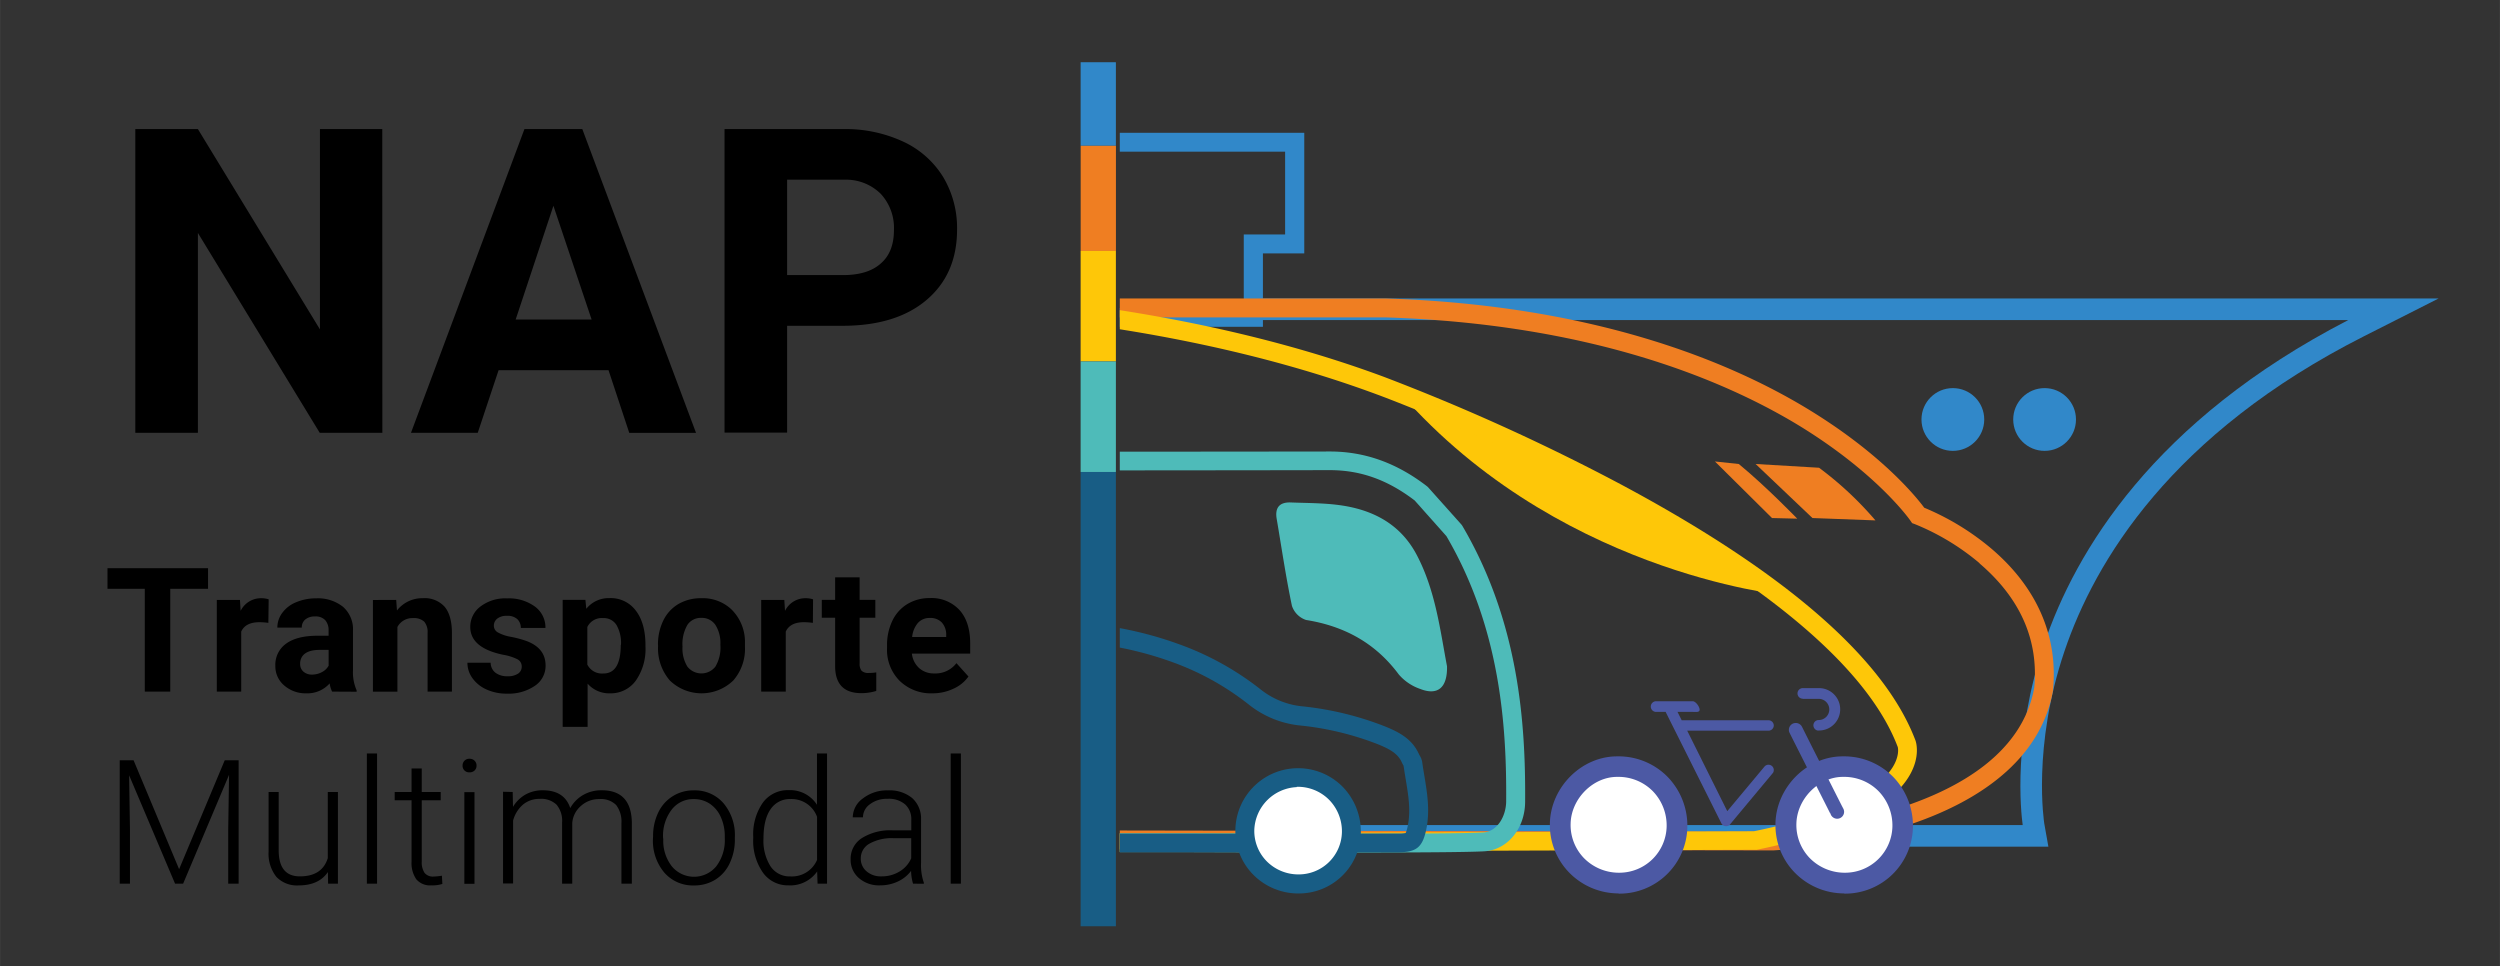 <svg id="Capa_1" data-name="Capa 1" xmlns="http://www.w3.org/2000/svg" xmlns:xlink="http://www.w3.org/1999/xlink" width="198.13mm" height="76.58mm" viewBox="0 0 561.62 217.08"><rect x="0" y="0" width="561.62" height="217.08" fill="#333333" stroke="none"/><defs><style>.cls-1{fill:none;}.cls-2{fill:#185d85;}.cls-3{fill:#3188c9;}.cls-4{fill:#ef7e22;}.cls-5{fill:#fec708;}.cls-6{fill:#4ebbb9;}.cls-7{clip-path:url(#clip-path);}.cls-8{fill:#fff;}.cls-9{fill:#4c59a4;}</style><clipPath id="clip-path"><rect class="cls-1" x="251.55" y="5" width="318.72" height="210.08" transform="translate(821.83 220.08) rotate(-180)"/></clipPath></defs><rect class="cls-2" x="195.7" y="153.1" width="102.06" height="7.92" transform="translate(403.78 -89.67) rotate(90)"/><rect class="cls-3" x="237.34" y="19.41" width="18.77" height="7.92" transform="translate(270.09 -223.36) rotate(90)"/><rect class="cls-4" x="234.92" y="40.6" width="23.62" height="7.92" transform="translate(291.29 -202.16) rotate(90)"/><rect class="cls-5" x="234.31" y="64.83" width="24.83" height="7.92" transform="translate(315.51 -177.94) rotate(90)"/><rect class="cls-6" x="234.31" y="89.65" width="24.83" height="7.92" transform="translate(153.11 340.34) rotate(-90)"/><path d="M85.89,97.23H71.82L44.45,52.33v44.9H30.39V29H44.45L71.87,74V29h14Z"/><path d="M136.7,83.17H112l-4.68,14.06h-15L117.81,29h13l25.55,68.25h-15ZM115.84,71.78H132.9l-8.58-25.55Z"/><path d="M176.82,73.19v24H162.76V29h26.63a30.73,30.73,0,0,1,13.52,2.82,20.76,20.76,0,0,1,9,8A22.3,22.3,0,0,1,215,51.58q0,10-6.87,15.82t-19,5.79Zm0-11.39h12.57q5.58,0,8.5-2.63c2-1.75,2.93-4.25,2.93-7.5a11.25,11.25,0,0,0-2.95-8.11,11.07,11.07,0,0,0-8.15-3.19h-12.9Z"/><path d="M46.73,132.27H38.24v23.1H32.52v-23.1H24.14v-4.62H46.73Z"/><path d="M60.28,139.93a15.2,15.2,0,0,0-2-.15c-2.09,0-3.45.7-4.1,2.11v13.48H48.7v-20.6h5.2l.15,2.46a5.1,5.1,0,0,1,4.59-2.84,5.57,5.57,0,0,1,1.71.25Z"/><path d="M74.6,155.37a6.36,6.36,0,0,1-.55-1.84,6.67,6.67,0,0,1-5.2,2.23,7.28,7.28,0,0,1-5-1.76,5.62,5.62,0,0,1-2-4.41,5.82,5.82,0,0,1,2.43-5q2.43-1.76,7-1.77h2.53v-1.18a3.38,3.38,0,0,0-.73-2.29,2.89,2.89,0,0,0-2.31-.86,3.28,3.28,0,0,0-2.18.67,2.27,2.27,0,0,0-.8,1.83H62.3a5.5,5.5,0,0,1,1.11-3.31,7.14,7.14,0,0,1,3.12-2.39,11.36,11.36,0,0,1,4.53-.87,9,9,0,0,1,6,1.91,6.7,6.7,0,0,1,2.23,5.38v8.93a10,10,0,0,0,.82,4.44v.32Zm-4.55-3.82A4.68,4.68,0,0,0,72.3,151a3.56,3.56,0,0,0,1.52-1.45V146h-2c-2.76,0-4.22,1-4.4,2.85l0,.32a2.21,2.21,0,0,0,.72,1.7A2.82,2.82,0,0,0,70.05,151.55Z"/><path d="M89,134.77l.17,2.38A7.19,7.19,0,0,1,95,134.39a6,6,0,0,1,4.88,1.92c1.07,1.28,1.61,3.2,1.64,5.75v13.31H96.05V142.2a3.58,3.58,0,0,0-.76-2.55,3.44,3.44,0,0,0-2.53-.79,3.8,3.8,0,0,0-3.49,2v14.53h-5.5v-20.6Z"/><path d="M117.2,149.68a1.79,1.79,0,0,0-1-1.59,11.51,11.51,0,0,0-3.21-1q-7.35-1.55-7.35-6.24a5.67,5.67,0,0,1,2.27-4.58,9.18,9.18,0,0,1,6-1.84,9.89,9.89,0,0,1,6.27,1.85,5.81,5.81,0,0,1,2.35,4.79H117a2.71,2.71,0,0,0-.76-1.95,3.24,3.24,0,0,0-2.38-.77,3.31,3.31,0,0,0-2.16.63,2,2,0,0,0-.76,1.6,1.71,1.71,0,0,0,.87,1.48,9.21,9.21,0,0,0,2.92,1,24,24,0,0,1,3.47.92c2.91,1.07,4.36,2.91,4.36,5.54a5.38,5.38,0,0,1-2.42,4.56,10.42,10.42,0,0,1-6.24,1.75,10.83,10.83,0,0,1-4.6-.93,7.76,7.76,0,0,1-3.16-2.53,5.89,5.89,0,0,1-1.14-3.48h5.22a2.85,2.85,0,0,0,1.09,2.25,4.29,4.29,0,0,0,2.7.78,4,4,0,0,0,2.39-.6A1.86,1.86,0,0,0,117.2,149.68Z"/><path d="M145,145.26a12.36,12.36,0,0,1-2.16,7.63,6.94,6.94,0,0,1-5.84,2.87,6.4,6.4,0,0,1-5-2.18v9.72H126.4V134.77h5.11l.19,2a6.46,6.46,0,0,1,5.22-2.4,7,7,0,0,1,5.92,2.82Q145,140,145,145Zm-5.5-.4a8.09,8.09,0,0,0-1-4.43,3.33,3.33,0,0,0-3-1.57,3.59,3.59,0,0,0-3.56,2v8.44a3.66,3.66,0,0,0,3.6,2C138.13,151.32,139.45,149.17,139.45,144.86Z"/><path d="M147.81,144.88a12.17,12.17,0,0,1,1.19-5.46,8.67,8.67,0,0,1,3.39-3.72,10,10,0,0,1,5.16-1.31,9.37,9.37,0,0,1,6.8,2.55,10.26,10.26,0,0,1,3,6.93l0,1.41a10.79,10.79,0,0,1-2.64,7.61,10.25,10.25,0,0,1-14.22,0,11,11,0,0,1-2.66-7.77Zm5.51.39a7.73,7.73,0,0,0,1.1,4.49,4,4,0,0,0,6.29,0,8.41,8.41,0,0,0,1.12-4.91,7.6,7.6,0,0,0-1.12-4.46,3.65,3.65,0,0,0-3.16-1.58,3.6,3.6,0,0,0-3.13,1.57A8.62,8.62,0,0,0,153.32,145.27Z"/><path d="M182.61,139.93a15.2,15.2,0,0,0-2-.15q-3.12,0-4.09,2.11v13.48H171v-20.6h5.19l.16,2.46a5.1,5.1,0,0,1,4.59-2.84,5.57,5.57,0,0,1,1.71.25Z"/><path d="M193.11,129.7v5.07h3.53v4h-3.53v10.28a2.48,2.48,0,0,0,.44,1.64,2.2,2.2,0,0,0,1.68.49,8.71,8.71,0,0,0,1.62-.13v4.17a11.35,11.35,0,0,1-3.34.5c-3.86,0-5.82-1.95-5.9-5.85v-11.1h-3v-4h3V129.7Z"/><path d="M209.5,155.76a10.1,10.1,0,0,1-7.38-2.79,9.86,9.86,0,0,1-2.85-7.4V145a12.46,12.46,0,0,1,1.2-5.55,8.78,8.78,0,0,1,3.4-3.77,9.57,9.57,0,0,1,5-1.32,8.55,8.55,0,0,1,6.65,2.66q2.43,2.67,2.43,7.56v2.25H204.85a5.14,5.14,0,0,0,1.61,3.24,4.89,4.89,0,0,0,3.4,1.22,5.93,5.93,0,0,0,5-2.31l2.7,3a8.17,8.17,0,0,1-3.35,2.73A10.9,10.9,0,0,1,209.5,155.76Zm-.63-16.93a3.45,3.45,0,0,0-2.66,1.11,5.71,5.71,0,0,0-1.3,3.17h7.65v-.44a4.05,4.05,0,0,0-1-2.84A3.52,3.52,0,0,0,208.87,138.83Z"/><path d="M30,170.8l10.23,24.47L50.48,170.8H53.6v27.72H51.26V186.45l.19-12.38L41.13,198.52H39.32L29,174.17l.19,12.2v12.15H26.89V170.8Z"/><path d="M73.66,195.91c-1.37,2-3.56,3-6.57,3a6.38,6.38,0,0,1-5-1.91,8.39,8.39,0,0,1-1.76-5.67v-13.4H62.6V191q0,5.88,4.76,5.88,5,0,6.27-4.09V177.92h2.28v20.6H73.7Z"/><path d="M84.7,198.52H82.41V169.27H84.7Z"/><path d="M94.74,172.64v5.28H99v1.86H94.74v13.75a4.32,4.32,0,0,0,.62,2.55,2.39,2.39,0,0,0,2.06.84,13.66,13.66,0,0,0,1.85-.19l.1,1.85a7.31,7.31,0,0,1-2.44.32,4.06,4.06,0,0,1-3.41-1.36,6.41,6.41,0,0,1-1.07-4V179.78H88.66v-1.86h3.79v-5.28Z"/><path d="M103.91,172a1.52,1.52,0,0,1,.42-1.09,1.47,1.47,0,0,1,1.14-.45,1.52,1.52,0,0,1,1.15.45,1.49,1.49,0,0,1,.43,1.09,1.46,1.46,0,0,1-.43,1.08,1.55,1.55,0,0,1-1.15.43,1.46,1.46,0,0,1-1.56-1.51Zm2.68,26.55h-2.28v-20.6h2.28Z"/><path d="M115.17,177.92l.07,3.35a7.66,7.66,0,0,1,2.86-2.8,7.84,7.84,0,0,1,3.81-.93q4.88,0,6.19,4a7.72,7.72,0,0,1,3-3,8.19,8.19,0,0,1,4.08-1q6.62,0,6.76,7.23v13.75H139.6V184.94a6.12,6.12,0,0,0-1.19-4.09,4.84,4.84,0,0,0-3.82-1.33,6,6,0,0,0-4.15,1.59,5.62,5.62,0,0,0-1.89,3.78v13.63h-2.28V184.77a5.63,5.63,0,0,0-1.25-4,5,5,0,0,0-3.78-1.3,5.74,5.74,0,0,0-3.69,1.23,7.18,7.18,0,0,0-2.29,3.64v14.13H113v-20.6Z"/><path d="M146.71,187.91a12.1,12.1,0,0,1,1.15-5.35,8.66,8.66,0,0,1,8-5,8.47,8.47,0,0,1,6.66,2.88,11.07,11.07,0,0,1,2.56,7.65v.47a12.18,12.18,0,0,1-1.16,5.38,8.59,8.59,0,0,1-3.24,3.69,8.94,8.94,0,0,1-4.78,1.29,8.5,8.5,0,0,1-6.66-2.88,11.09,11.09,0,0,1-2.56-7.65Zm2.29.63a9.32,9.32,0,0,0,1.91,6.07,6.48,6.48,0,0,0,10,0,9.7,9.7,0,0,0,1.91-6.26v-.44a10.4,10.4,0,0,0-.88-4.32,7,7,0,0,0-2.45-3,6.34,6.34,0,0,0-3.62-1.07,6.1,6.1,0,0,0-5,2.39,9.68,9.68,0,0,0-1.92,6.25Z"/><path d="M169.21,188a12.42,12.42,0,0,1,2.14-7.65,6.92,6.92,0,0,1,5.82-2.84,7.17,7.17,0,0,1,6.36,3.29V169.27h2.26v29.25h-2.13l-.09-2.74a7.37,7.37,0,0,1-6.44,3.12,6.86,6.86,0,0,1-5.74-2.86,12.44,12.44,0,0,1-2.18-7.74Zm2.3.4a10.78,10.78,0,0,0,1.58,6.22,5.13,5.13,0,0,0,4.46,2.27,6.14,6.14,0,0,0,6-3.71v-9.67a6.09,6.09,0,0,0-5.94-4,5.19,5.19,0,0,0-4.48,2.25C172.05,183.28,171.51,185.5,171.51,188.43Z"/><path d="M205.11,198.52a10.94,10.94,0,0,1-.44-2.87,7.93,7.93,0,0,1-3,2.4,9.31,9.31,0,0,1-3.94.85,6.89,6.89,0,0,1-4.8-1.65,5.39,5.39,0,0,1-1.84-4.19,5.49,5.49,0,0,1,2.5-4.76,12,12,0,0,1,7-1.76h4.13V184.2a4.49,4.49,0,0,0-1.36-3.47,5.6,5.6,0,0,0-4-1.27,6.22,6.22,0,0,0-3.94,1.22,3.62,3.62,0,0,0-1.56,2.93l-2.29,0a5.3,5.3,0,0,1,2.29-4.25,8.78,8.78,0,0,1,5.62-1.8,8,8,0,0,1,5.43,1.72,6.18,6.18,0,0,1,2,4.81v9.75a12,12,0,0,0,.63,4.47v.23ZM198,196.88a7.64,7.64,0,0,0,4.09-1.1,6.47,6.47,0,0,0,2.61-2.95V188.3h-4.07a10.21,10.21,0,0,0-5.33,1.24,3.75,3.75,0,0,0-1.93,3.33,3.67,3.67,0,0,0,1.29,2.87A4.85,4.85,0,0,0,198,196.88Z"/><path d="M215.86,198.52h-2.29V169.27h2.29Z"/><g class="cls-7"><rect class="cls-1" x="251.55" y="3.67" width="310.06" height="234.13" transform="translate(813.17 241.47) rotate(-180)"/><path class="cls-3" d="M283.53,190.21H460.17l-.93-5.23c0-.15-2.75-17.09,4.54-38.67,6.82-20.2,24-48.88,67.37-70.81l16.69-8.45H283.53v4.86h244c-43.74,22.58-61.31,52-68.34,72.84s-5.2,37.65-4.79,40.61H283.53Z"/><path class="cls-3" d="M244.36,29.83H293v27.1h-9.29V73.42h-39.3Zm35.05,22.85h9.29V34.08H248.61v35.1h30.8Z"/><path class="cls-4" d="M91.85,190.52V67.05H311.17c47,1.47,77.41,14.23,94.7,24.68,16.72,10.11,24.61,19.9,26.41,22.33a57.78,57.78,0,0,1,15.08,9.19c10.19,8.66,15,19.61,13.86,31.66l0,.17c-2.43,13.89-14.17,24.52-34,30.75a123.91,123.91,0,0,1-28.88,5.22h0Zm352.85-64a53.76,53.76,0,0,0-14.5-8.76l-.65-.24-.38-.56c-.07-.11-7.56-10.85-25.76-21.8C386.59,85.1,356.92,72.74,311.07,71.3H96.1v115l302.12.53c1.74-.09,53.54-2.93,58.78-32.38C458,143.74,453.83,134.37,444.7,126.57Z"/><path class="cls-4" d="M394.4,104.24l12.77,12.14,14.15.53a77.05,77.05,0,0,0-12.67-11.83Z"/><path class="cls-4" d="M385.26,103.67l12.82,12.71,5.67.14s-7.11-7.35-13.13-12.28Z"/><path class="cls-5" d="M400.58,133.67s-52.21-5.1-87.64-47.25c15.26,8.23,30.52,15.39,45.77,23.62C372.67,117.56,386.62,126.14,400.58,133.67Z"/><path class="cls-5" d="M183.31,64.92l2.05-.07c.66,0,66.58-2.07,125.51,19.8a472.57,472.57,0,0,1,53.28,24.18c37,19.79,59.26,39.16,66.18,57.57l0,0c.12.35,1.1,3.52-1.29,7.7-4.2,7.36-15.77,13-34.4,16.81l-.2,0-211.15.69ZM425.24,172.27c1.54-2.54,1.13-4.3,1.1-4.43C410.57,126.08,310.42,89,309.4,88.64,257.07,69.22,199.09,68.9,187.56,69.05V187.43L394,186.75C416.31,182.18,423.15,175.72,425.24,172.27Z"/><path class="cls-6" d="M128.56,191.92c-9.1-.15-13.72-4.81-13.74-13.85,0-19.39,0-39.86,0-62.58,0-9.4,4.57-14,13.92-14h44.38c41.15,0,83.7,0,125.55-.06h.07c7.85,0,15,2.55,21.83,7.81a2.44,2.44,0,0,1,.29.27l7.39,8.27a2.85,2.85,0,0,1,.25.33c12.75,21.67,14.24,44.49,14.12,61.95,0,6.09-4,10.91-9.2,11.19-7.19.41-45.4.26-65.92.19l-10.46,0c-14.9,0-27.41.06-39.51.12s-24.43.13-39.09.13a2.1,2.1,0,0,1-1.53-.65,2.14,2.14,0,0,1-.6-1.54c.4-13.58-5.31-21.87-15.68-22.73a17.39,17.39,0,0,0-13.06,3.84c-5.45,4.45-7.45,10.45-6.3,18.9a2.14,2.14,0,0,1-2.11,2.41h-6.78Q130.45,192,128.56,191.92Zm16.31-24.59a21.72,21.72,0,0,1,16.1-4.78c12.14,1,19.35,10.26,19.59,24.9,13.74,0,25.52-.07,36.93-.12,12.11-.07,24.63-.13,39.54-.13l10.47,0c19,.07,58.61.22,65.67-.18,3.22-.18,5.17-3.69,5.19-7,.12-16.87-1.3-38.87-13.43-59.58l-7.12-8c-6.09-4.65-12.16-6.82-19.08-6.82h-.06c-41.86.08-84.41.07-125.56.06H128.73c-7,0-9.66,2.64-9.67,9.73,0,22.71,0,43.18,0,62.56,0,6.72,2.78,9.5,9.56,9.61,2.25,0,4.52,0,6.92,0h1.24C136.15,179,138.8,172.28,144.87,167.33Z"/><path class="cls-6" d="M325.07,149.68c.11,4.86-2.12,6.62-6,5.1a11.09,11.09,0,0,1-4.81-3.23c-5.26-7.09-12.24-10.89-20.85-12.27a5,5,0,0,1-3.18-3.18c-1.36-6.46-2.31-13-3.42-19.51-.44-2.54.62-3.81,3.18-3.71,3.64.14,7.32.11,10.92.6,7.39,1,13.57,4.16,17.26,11C322.49,132.58,323.52,141.55,325.07,149.68Z"/><path class="cls-2" d="M250.57,187.25h63.57a6.7,6.7,0,0,0,1.64-.11,6.48,6.48,0,0,0,.47-1.63c.71-3.43.14-6.86-.47-10.49-.16-1-.33-2-.47-3l-.07-.11c-.09-.17-.21-.38-.32-.63-.92-2.09-2.94-3.07-5.3-4.05A66.44,66.44,0,0,0,292.23,163a22,22,0,0,1-11.54-4.6,61,61,0,0,0-17.23-9.62c-9.4-3.44-19.69-5.08-31.42-5-10.76.08-19.84,3.15-27.77,9.4l-2.63-3.34A48.39,48.39,0,0,1,232,139.49c12.26-.09,23,1.63,32.91,5.25A65.25,65.25,0,0,1,283.35,155a17.84,17.84,0,0,0,9.41,3.7,70.32,70.32,0,0,1,18.5,4.54c3,1.24,6,2.74,7.54,6.26a2,2,0,0,1,.11.2,4,4,0,0,1,.59,1.51c.13,1,.31,2.06.48,3.07.64,3.86,1.3,7.85.43,12.05-.84,4-2.19,5.13-6.27,5.13H250.57Zm64.78-15.18Z"/><path class="cls-8" d="M291.52,198.59a11.9,11.9,0,0,1-11.86-12.26,12.11,12.11,0,0,1,11.64-11.62,12,12,0,0,1,12.28,12.39A11.84,11.84,0,0,1,291.52,198.59Z"/><path class="cls-2" d="M291.48,200.72h0a14.23,14.23,0,0,1-10.09-4.37,13.93,13.93,0,0,1-3.86-10.08,14.09,14.09,0,0,1,24.18-9.43,14.44,14.44,0,0,1,4,10.34,13.92,13.92,0,0,1-13.95,13.54Zm-.18-23.89a10,10,0,0,0-9.52,9.55,9.7,9.7,0,0,0,2.68,7,10,10,0,0,0,7.1,3.06h.2a9.7,9.7,0,0,0,9.7-9.45,10.11,10.11,0,0,0-2.8-7.23,9.9,9.9,0,0,0-7.34-3Z"/><circle class="cls-3" cx="459.32" cy="94.24" r="7.05"/><circle class="cls-3" cx="438.71" cy="94.24" r="7.05"/><path class="cls-9" d="M405,157h3.57a2.38,2.38,0,0,1,0,4.76v0a1.19,1.19,0,0,0-1.19,1.19,1.17,1.17,0,0,0,.24.71,1.15,1.15,0,0,0,.68.45h.41a4.76,4.76,0,0,0-.14-9.52H405a1.19,1.19,0,0,0,0,2.38Z"/><path class="cls-9" d="M398.48,163a1.19,1.19,0,0,0-1.19-1.19h-19.5l-.94-1.88h3.43c.66,0,1.54.16,1.54-.5s-.88-1.89-1.54-1.89h-8.34a1.2,1.2,0,0,0,0,2.39h2.24l12.51,25a1.2,1.2,0,0,0,1.08.68,1.15,1.15,0,0,0,.91-.43.61.61,0,0,0,.12-.16l1.59-1.91,7.72-9.26.18-.21a1.19,1.19,0,0,0-1-1.84,1.2,1.2,0,0,0-.91.43h0l-8.35,10-9-18.08h18.31A1.19,1.19,0,0,0,398.48,163Z"/><path class="cls-8" d="M363.52,198.39a13.07,13.07,0,0,1-13-13.45c.18-6.89,6.17-12.72,12.76-12.73a13.14,13.14,0,0,1,13.47,13.58A13,13,0,0,1,363.52,198.39Z"/><path class="cls-9" d="M363.47,200.71h0a15.55,15.55,0,0,1-11.06-4.79,15.31,15.31,0,0,1-4.23-11c.22-8.12,7.12-15,15.09-15a15.46,15.46,0,0,1,11.42,4.67,15.77,15.77,0,0,1,4.37,11.33,15.25,15.25,0,0,1-15.28,14.84Zm-.2-26.18c-5.41,0-10.29,4.9-10.43,10.47a10.68,10.68,0,0,0,2.93,7.71,11,11,0,0,0,7.79,3.35h.21a10.63,10.63,0,0,0,10.64-10.36,11.05,11.05,0,0,0-3.07-7.92,10.84,10.84,0,0,0-8-3.25Z"/><path class="cls-8" d="M414.19,198.39a13.05,13.05,0,0,1-13-13.45c.17-6.89,6.16-12.72,12.75-12.73a13.13,13.13,0,0,1,13.47,13.58A13,13,0,0,1,414.19,198.39Z"/><path class="cls-9" d="M414.14,200.71h0a15.55,15.55,0,0,1-11.06-4.79,15.26,15.26,0,0,1-4.22-11c.21-8.12,7.12-15,15.08-15a15.46,15.46,0,0,1,11.42,4.67,15.78,15.78,0,0,1,4.38,11.33,15.25,15.25,0,0,1-15.29,14.84ZM414,174.53c-5.42,0-10.29,4.9-10.44,10.47a10.69,10.69,0,0,0,2.94,7.71,11,11,0,0,0,7.78,3.35h.22a10.63,10.63,0,0,0,10.63-10.36,11.05,11.05,0,0,0-3.07-7.92,10.82,10.82,0,0,0-8-3.25Z"/><path class="cls-9" d="M413.72,180.94l-1.81-3.58-3.3-6.54-1.4-2.77-1.39-2.77-1-2v0a1.57,1.57,0,0,0-1.4-.86,1.54,1.54,0,0,0-1.55,1.54,1.45,1.45,0,0,0,.15.66v0l1,2,1.4,2.77,1.4,2.78,4.48,8.87.88,1.75v-.37a1.45,1.45,0,0,0,.15.66v0a1.56,1.56,0,0,0,2.95-.69,1.59,1.59,0,0,0-.16-.69Z"/></g></svg>